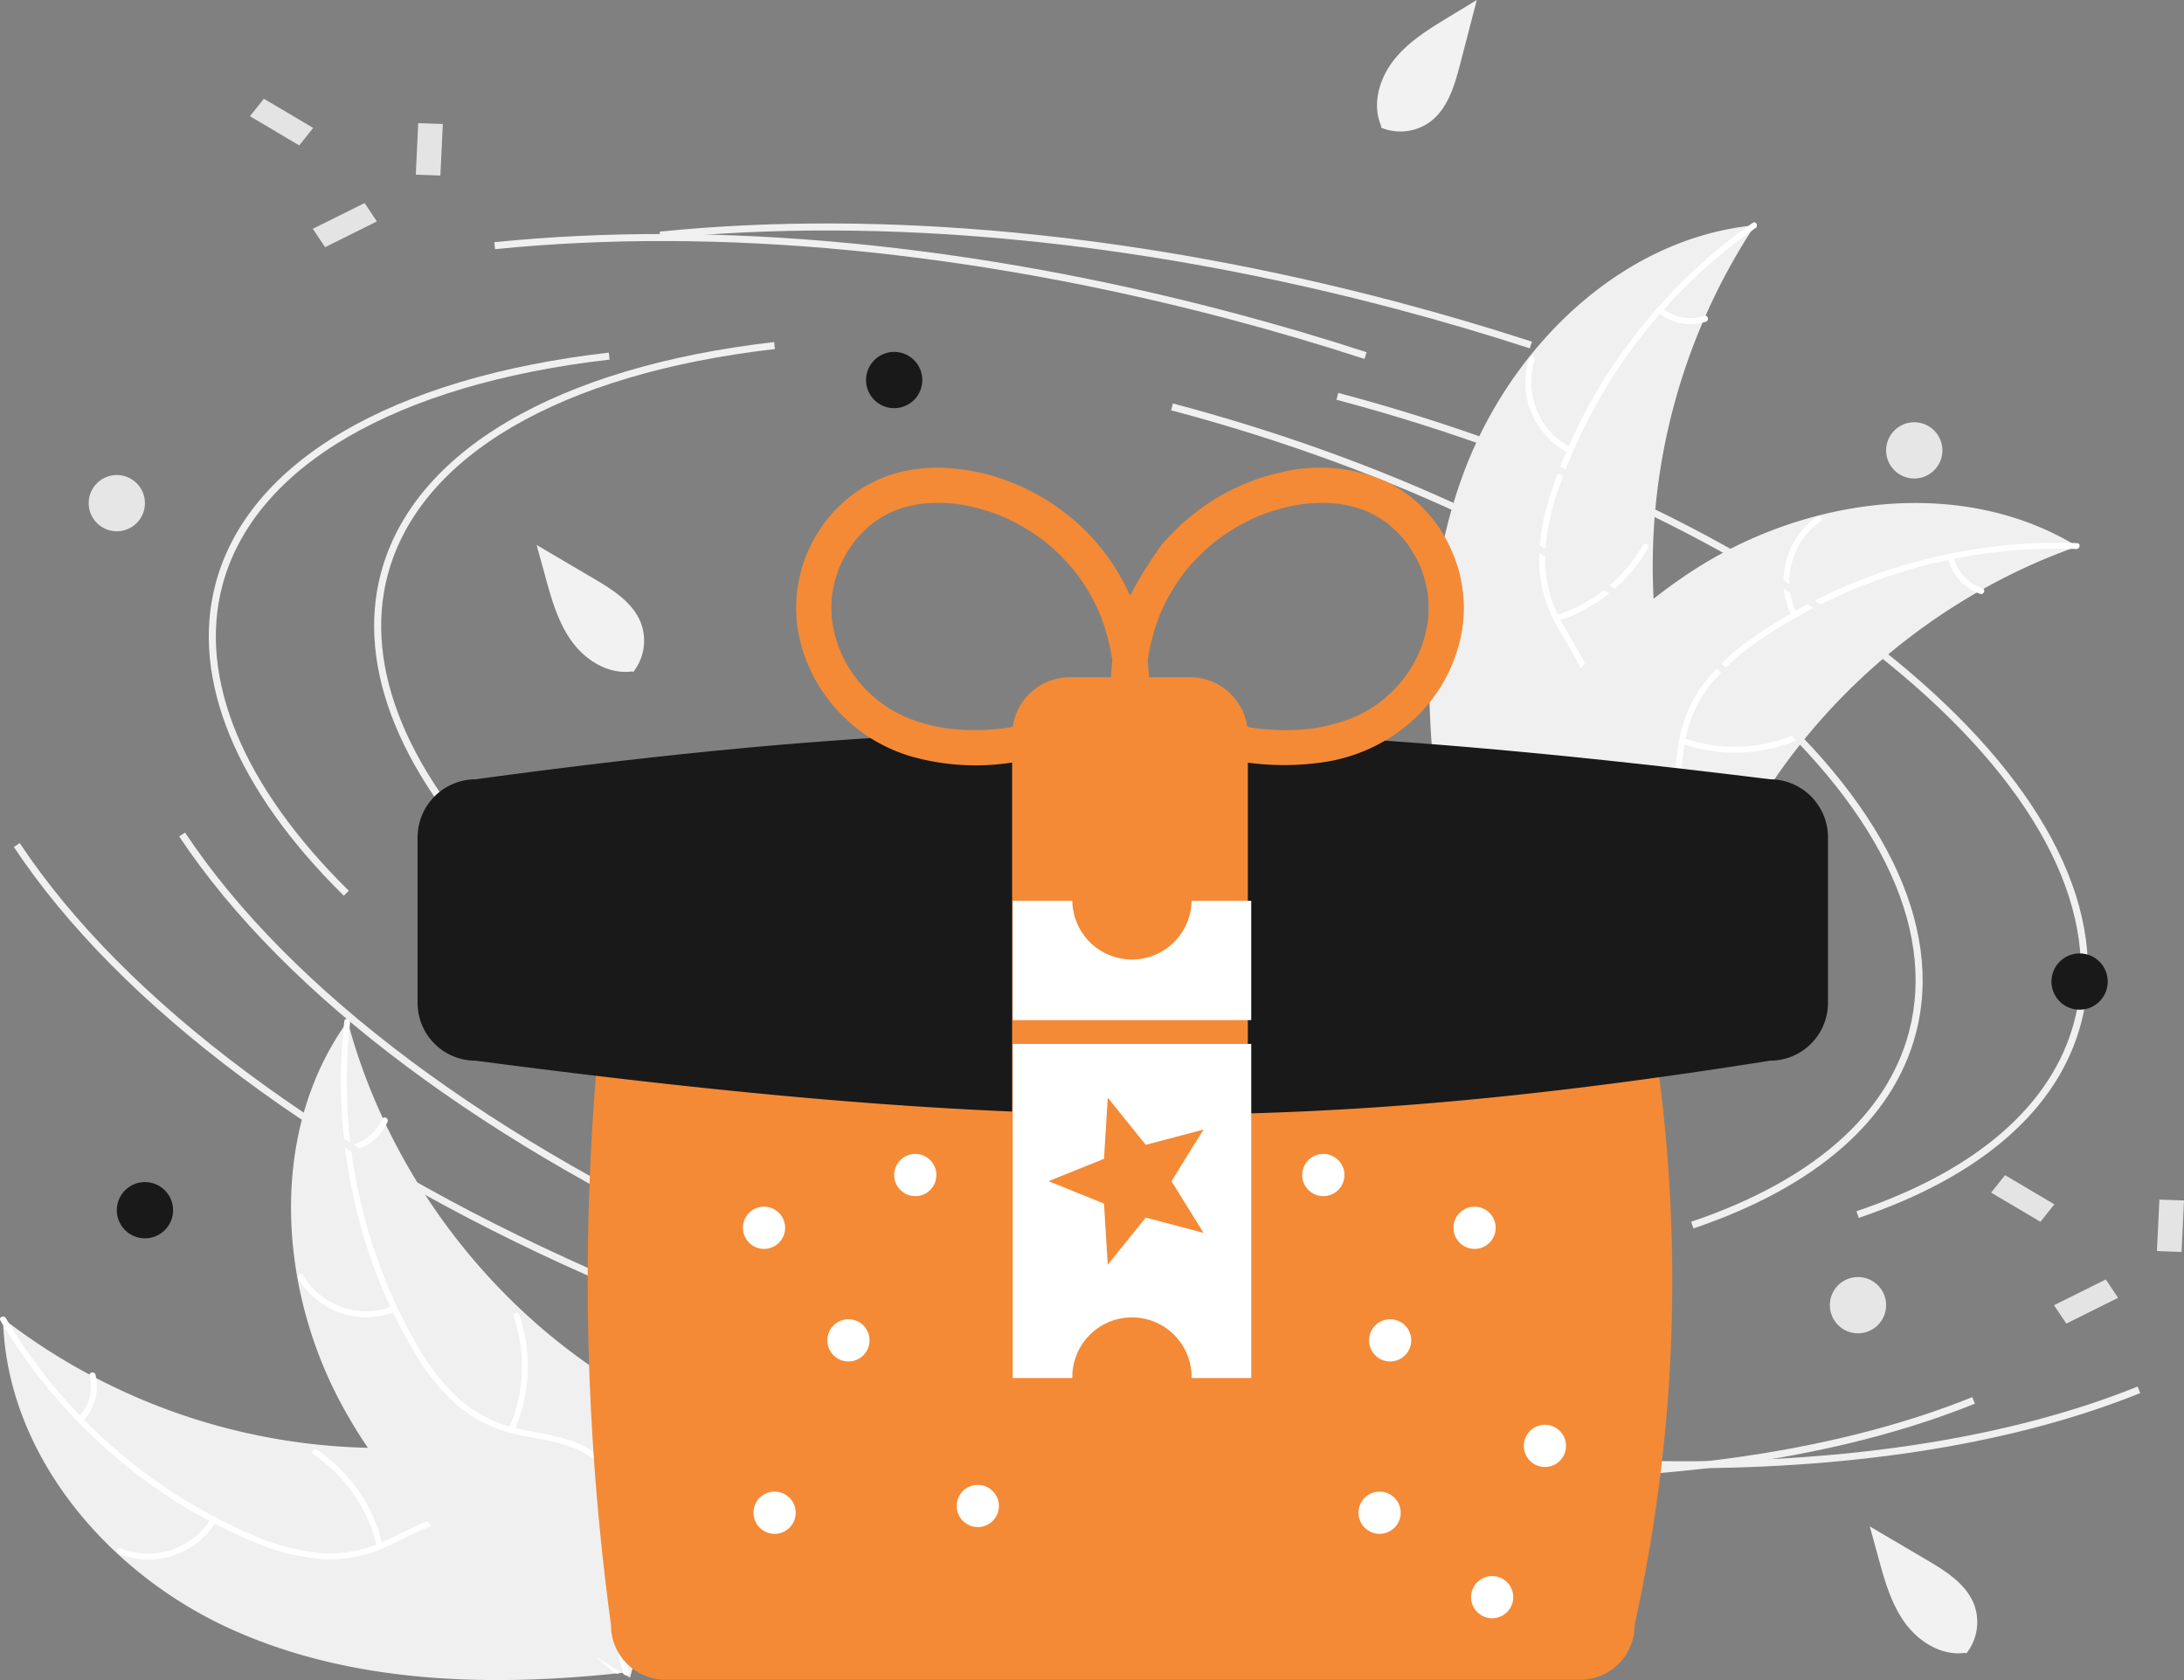 <svg xmlns="http://www.w3.org/2000/svg" width="287.478" height="221.135" viewBox="0 0 287.478 221.135">
  <rect x="0" y="0" width="287.478" height="221.135" fill="#808080" stroke="none"/>
  <g id="Group_596" data-name="Group 596" transform="translate(-63 -210.708)">
    <g id="Group_530" data-name="Group 530" transform="translate(63 210.708)">
      <path id="Path_713" data-name="Path 713" d="M708.218,293.6c6.167-16.581,20.738-30.909,38.347-32.613a81.509,81.509,0,0,0-12.882,54.459c.9,7.365,2.67,15.462-1.3,21.73-2.47,3.9-6.824,6.3-11.311,7.385s-9.164,1-13.78.909l-1.033.51C703.012,328.593,702.051,310.185,708.218,293.6Z" transform="translate(-515.566 -231.338)" fill="#f0f0f0"/>
      <path id="Path_714" data-name="Path 714" d="M749.808,260.824a69.669,69.669,0,0,0-25.883,34.168,30.006,30.006,0,0,0-1.831,9.22,17.207,17.207,0,0,0,2.327,8.752c1.389,2.507,3.1,4.91,3.856,7.71a10.537,10.537,0,0,1-1.48,8.489c-1.991,3.12-4.984,5.34-7.986,7.408-3.334,2.3-6.833,4.629-8.872,8.237-.247.437-.911.028-.664-.408,3.549-6.277,11-8.557,15.553-13.889,2.126-2.488,3.515-5.632,2.858-8.944-.575-2.9-2.337-5.376-3.766-7.9a18.361,18.361,0,0,1-2.594-8.473,27.735,27.735,0,0,1,1.47-9.256,67.592,67.592,0,0,1,9.534-18.852,70.9,70.9,0,0,1,17.112-16.947c.41-.286.775.4.367.688Z" transform="translate(-518.724 -230.81)" fill="#fff"/>
      <path id="Path_715" data-name="Path 715" d="M738.95,313.994a10.453,10.453,0,0,1-5.221-12.487c.154-.478.9-.261.749.217a9.679,9.679,0,0,0,4.881,11.606C739.806,313.556,739.4,314.219,738.95,313.994Z" transform="translate(-532.458 -254.356)" fill="#fff"/>
      <path id="Path_716" data-name="Path 716" d="M742.316,368.311a20.147,20.147,0,0,0,11.427-9.219c.249-.436.913-.027.664.408a20.955,20.955,0,0,1-11.91,9.569C742.017,369.219,741.839,368.46,742.316,368.311Z" transform="translate(-537.491 -287.335)" fill="#fff"/>
      <path id="Path_717" data-name="Path 717" d="M774.628,286.427a5.917,5.917,0,0,0,5.522,1.014c.478-.156.655.6.181.758a6.63,6.63,0,0,1-6.111-1.108.4.4,0,0,1-.128-.536.392.392,0,0,1,.536-.128Z" transform="translate(-555.794 -245.852)" fill="#fff"/>
      <path id="Path_718" data-name="Path 718" d="M791.625,352.086c-.3.106-.591.212-.888.324a77.924,77.924,0,0,0-11.486,5.275c-.287.155-.576.317-.858.48a82.144,82.144,0,0,0-22.984,19.656,79.775,79.775,0,0,0-6.855,10c-2.8,4.835-5.453,10.3-9.567,13.824a13.671,13.671,0,0,1-1.341,1.035l-28.068-6.642c-.056-.047-.114-.088-.171-.135l-1.133-.214c.092-.188.191-.381.284-.569.053-.109.112-.217.165-.326.037-.072.075-.145.1-.212.012-.024.025-.048.036-.066.029-.067.064-.127.092-.188q.829-1.619,1.685-3.233c0-.006,0-.006.009-.011a117.3,117.3,0,0,1,15.573-22.945c.184-.207.37-.42.567-.623a76.127,76.127,0,0,1,9.042-8.518,67.313,67.313,0,0,1,5.541-3.957,55.96,55.96,0,0,1,16.042-6.983c11.325-2.933,23.461-2.212,33.451,3.581C791.122,351.784,791.371,351.931,791.625,352.086Z" transform="translate(-518.184 -280.167)" fill="#f0f0f0"/>
      <path id="Path_719" data-name="Path 719" d="M791.86,359.426a69.668,69.668,0,0,0-41.237,11.7,30,30,0,0,0-7.013,6.259,17.206,17.206,0,0,0-3.412,8.389c-.4,2.838-.48,5.787-1.563,8.478a10.536,10.536,0,0,1-6.292,5.887c-3.468,1.293-7.194,1.263-10.837,1.107-4.044-.173-8.243-.418-12.043,1.235-.461.2-.744-.526-.284-.726,6.613-2.875,13.932-.211,20.78-1.725,3.2-.706,6.2-2.38,7.667-5.421,1.285-2.659,1.371-5.7,1.751-8.577a18.362,18.362,0,0,1,3.03-8.327,27.735,27.735,0,0,1,6.747-6.506,67.591,67.591,0,0,1,18.962-9.312,70.9,70.9,0,0,1,23.866-3.229C792.481,358.674,792.357,359.444,791.86,359.426Z" transform="translate(-518.566 -287.166)" fill="#fff"/>
      <path id="Path_720" data-name="Path 720" d="M813.682,363.565a10.452,10.452,0,0,1,3.349-13.114c.41-.289.878.335.467.624a9.679,9.679,0,0,0-3.091,12.205c.222.45-.5.732-.726.284Z" transform="translate(-577.859 -282.457)" fill="#fff"/>
      <path id="Path_721" data-name="Path 721" d="M781.252,417.946a20.147,20.147,0,0,0,14.674-.482c.461-.2.745.528.284.726a20.956,20.956,0,0,1-15.271.47C780.466,418.492,780.781,417.778,781.252,417.946Z" transform="translate(-559.606 -320.806)" fill="#fff"/>
      <path id="Path_722" data-name="Path 722" d="M863.928,362.656a5.917,5.917,0,0,0,3.8,4.134c.475.163.16.876-.312.714a6.63,6.63,0,0,1-4.212-4.564.4.4,0,0,1,.221-.505.392.392,0,0,1,.505.221Z" transform="translate(-606.773 -289.339)" fill="#fff"/>
      <path id="Path_723" data-name="Path 723" d="M294.8,637.829c-16.068-7.4-29.254-23.013-29.624-40.7a81.509,81.509,0,0,0,53.331,16.958c7.412-.342,15.619-1.495,21.57,2.937,3.7,2.758,5.768,7.28,6.51,11.836s.3,9.213-.134,13.809l.431,1.069C329.3,645.662,310.868,645.23,294.8,637.829Z" transform="translate(-264.775 -423.575)" fill="#f0f0f0"/>
      <path id="Path_724" data-name="Path 724" d="M265.007,596.721a69.669,69.669,0,0,0,32.116,28.389,30,30,0,0,0,9.055,2.522,17.207,17.207,0,0,0,8.9-1.659c2.6-1.2,5.13-2.721,7.979-3.263a10.536,10.536,0,0,1,8.353,2.117c2.961,2.221,4.948,5.373,6.784,8.523,2.038,3.5,4.1,7.163,7.543,9.469.417.279-.041.91-.457.631-5.991-4.013-7.7-11.612-12.675-16.557-2.32-2.308-5.35-3.93-8.7-3.525-2.932.354-5.538,1.924-8.164,3.158a18.362,18.362,0,0,1-8.645,1.947,27.738,27.738,0,0,1-9.119-2.165,67.589,67.589,0,0,1-18.078-10.93,70.9,70.9,0,0,1-15.606-18.342c-.255-.431.461-.742.714-.314Z" transform="translate(-264.239 -423.225)" fill="#fff"/>
      <path id="Path_725" data-name="Path 725" d="M313.214,658.659a10.453,10.453,0,0,1-12.846,4.263c-.465-.19-.192-.92.273-.731a9.679,9.679,0,0,0,11.941-3.99c.259-.43.889.03.631.457Z" transform="translate(-284.764 -458.405)" fill="#fff"/>
      <path id="Path_726" data-name="Path 726" d="M368.754,650.057a20.147,20.147,0,0,0-8.33-12.09c-.416-.281.042-.912.457-.631a20.955,20.955,0,0,1,8.643,12.6C369.638,650.424,368.867,650.544,368.754,650.057Z" transform="translate(-319.153 -446.529)" fill="#fff"/>
      <path id="Path_727" data-name="Path 727" d="M288.372,619.558a5.917,5.917,0,0,0,1.428-5.43c-.12-.488.651-.608.77-.123a6.63,6.63,0,0,1-1.567,6.01.4.4,0,0,1-.544.087A.392.392,0,0,1,288.372,619.558Z" transform="translate(-277.999 -433.05)" fill="#fff"/>
      <path id="Path_728" data-name="Path 728" d="M361.163,505.725c.083.3.167.605.256.91a77.924,77.924,0,0,0,4.393,11.852c.133.3.273.6.414.891a82.144,82.144,0,0,0,17.865,24.4,79.773,79.773,0,0,0,9.449,7.591c4.61,3.158,9.859,6.216,13.062,10.583a13.681,13.681,0,0,1,.931,1.415l-8.742,27.486c-.051.052-.1.107-.148.16l-.3,1.113c-.18-.106-.365-.22-.546-.326-.1-.061-.208-.128-.313-.189-.069-.043-.139-.086-.2-.12-.023-.014-.046-.029-.063-.041-.065-.035-.122-.073-.18-.106q-1.552-.949-3.1-1.924c-.006,0-.006,0-.011-.01a117.293,117.293,0,0,1-21.7-17.261c-.192-.2-.391-.4-.579-.612a76.122,76.122,0,0,1-7.811-9.659,67.288,67.288,0,0,1-3.527-5.824,55.959,55.959,0,0,1-5.752-16.524c-2.069-11.514-.434-23.561,6.1-33.085C360.824,506.2,360.99,505.966,361.163,505.725Z" transform="translate(-315.412 -371.301)" fill="#f0f0f0"/>
      <path id="Path_729" data-name="Path 729" d="M370.273,505.5a69.669,69.669,0,0,0,8.55,42,30,30,0,0,0,5.712,7.466A17.207,17.207,0,0,0,392.643,559c2.8.613,5.734.916,8.335,2.2a10.536,10.536,0,0,1,5.395,6.719c1.027,3.556.716,7.269.285,10.889-.478,4.02-1.039,8.188.322,12.1.165.474-.581.7-.745.229-2.368-6.811.841-13.908-.151-20.851-.463-3.24-1.905-6.359-4.826-8.054-2.554-1.482-5.58-1.8-8.42-2.394a18.361,18.361,0,0,1-8.074-3.65,27.735,27.735,0,0,1-5.978-7.219,67.591,67.591,0,0,1-7.854-19.611,70.9,70.9,0,0,1-1.417-24.042C369.57,504.82,370.329,505,370.273,505.5Z" transform="translate(-324.193 -370.9)" fill="#fff"/>
      <path id="Path_730" data-name="Path 730" d="M368.667,588.382a10.452,10.452,0,0,1-12.824-4.33c-.257-.431.4-.85.658-.419a9.679,9.679,0,0,0,11.937,4c.465-.188.691.559.229.745Z" transform="translate(-316.594 -415.754)" fill="#fff"/>
      <path id="Path_731" data-name="Path 731" d="M420.671,610.568A20.146,20.146,0,0,0,421.3,595.9c-.163-.475.582-.7.745-.229a20.955,20.955,0,0,1-.684,15.263C421.155,611.393,420.468,611.025,420.671,610.568Z" transform="translate(-353.681 -422.592)" fill="#fff"/>
      <path id="Path_732" data-name="Path 732" d="M371.127,538.98a5.916,5.916,0,0,0,4.409-3.475c.2-.462.886-.093.689.365a6.63,6.63,0,0,1-4.869,3.855.4.4,0,0,1-.487-.258A.392.392,0,0,1,371.127,538.98Z" transform="translate(-325.211 -388.211)" fill="#fff"/>
      <path id="Path_733" data-name="Path 733" d="M397.051,368.38c-14.2-13.977-20.2-28.559-16.886-41.059,4.247-16.041,23.112-27.132,51.76-30.429l.106.92c-28.249,3.251-46.827,14.093-50.971,29.746-3.22,12.165,2.689,26.428,16.641,40.162Z" transform="translate(-330.029 -251.87)" fill="#f0f0f0"/>
      <path id="Path_734" data-name="Path 734" d="M582.059,531.952a222.264,222.264,0,0,1-56.1-7.7c-23.653-6.262-45.341-15.714-62.718-27.334l.515-.77c17.293,11.564,38.885,20.972,62.44,27.208,21.287,5.636,42.733,8.247,62.012,7.558l.034.925Q585.184,531.953,582.059,531.952Z" transform="translate(-378.046 -365.827)" fill="#f0f0f0"/>
      <path id="Path_735" data-name="Path 735" d="M743.919,421.122l-.3-.877c15.849-5.359,25.761-13.99,28.666-24.963,3.693-13.949-4.33-30.137-22.59-45.58-18.353-15.522-44.82-28.4-74.524-36.265l.237-.9c29.834,7.9,56.429,20.844,74.885,36.453,18.549,15.687,26.677,32.21,22.888,46.524C770.2,406.806,760.076,415.659,743.919,421.122Z" transform="translate(-499.254 -260.819)" fill="#f0f0f0"/>
      <path id="Path_736" data-name="Path 736" d="M394.89,504.632c-34.82-15.443-61.651-35.478-75.551-56.416l.771-.512c13.8,20.792,40.494,40.709,75.155,56.082Z" transform="translate(-295.751 -338.119)" fill="#f0f0f0"/>
      <path id="Path_737" data-name="Path 737" d="M767.149,628.8q-5.387,0-10.958-.241l.04-.925c27.718,1.2,52.173-2.117,70.728-9.594l.346.859C811.119,625.423,790.489,628.8,767.149,628.8Z" transform="translate(-545.586 -435.536)" fill="#f0f0f0"/>
      <path id="Path_738" data-name="Path 738" d="M581.6,276.868c-5.755-1.874-11.675-3.618-17.594-5.186-34.065-9.018-67.552-12.22-96.841-9.258l-.093-.921c29.4-2.972,63,.238,97.171,9.284,5.936,1.572,11.873,3.321,17.644,5.2Z" transform="translate(-380.238 -231.015)" fill="#f0f0f0"/>
      <path id="Path_739" data-name="Path 739" d="M346.218,371.625c-14.2-13.977-20.2-28.559-16.886-41.059,4.247-16.041,23.112-27.132,51.76-30.429l.106.92c-28.249,3.251-46.827,14.093-50.971,29.746-3.22,12.165,2.689,26.428,16.641,40.162Z" transform="translate(-300.958 -253.725)" fill="#f0f0f0"/>
      <path id="Path_740" data-name="Path 740" d="M531.227,535.2a222.265,222.265,0,0,1-56.1-7.7c-23.653-6.262-45.341-15.714-62.718-27.334l.515-.77c17.293,11.564,38.885,20.972,62.44,27.208,21.287,5.636,42.733,8.247,62.012,7.558l.033.925Q534.351,535.2,531.227,535.2Z" transform="translate(-348.975 -367.682)" fill="#f0f0f0"/>
      <path id="Path_741" data-name="Path 741" d="M693.087,424.366l-.3-.877c15.849-5.359,25.761-13.99,28.666-24.963,3.693-13.949-4.33-30.137-22.59-45.58-18.354-15.522-44.82-28.4-74.524-36.265l.237-.9c29.834,7.9,56.429,20.844,74.885,36.453,18.549,15.687,26.677,32.21,22.888,46.524C719.363,410.051,709.244,418.9,693.087,424.366Z" transform="translate(-470.182 -262.675)" fill="#f0f0f0"/>
      <path id="Path_742" data-name="Path 742" d="M344.057,507.876c-34.82-15.443-61.651-35.478-75.551-56.416l.771-.512c13.8,20.792,40.494,40.709,75.155,56.081Z" transform="translate(-266.68 -339.975)" fill="#f0f0f0"/>
      <path id="Path_743" data-name="Path 743" d="M716.316,632.047q-5.387,0-10.958-.241l.04-.925c27.718,1.2,52.174-2.117,70.728-9.594l.346.859C760.286,628.668,739.656,632.047,716.316,632.047Z" transform="translate(-516.515 -437.391)" fill="#f0f0f0"/>
      <path id="Path_744" data-name="Path 744" d="M530.765,280.112c-5.755-1.874-11.675-3.618-17.594-5.186-34.065-9.018-67.552-12.22-96.841-9.258l-.093-.921c29.4-2.972,63,.238,97.171,9.284,5.936,1.572,11.873,3.321,17.644,5.2Z" transform="translate(-351.166 -232.87)" fill="#f0f0f0"/>
      <path id="Path_745" data-name="Path 745" d="M455.189,462.691a7.185,7.185,0,0,0-7.177,7.177,337.222,337.222,0,0,0-2.723,60.639c.054,1.293.115,2.476.185,3.617.1,1.885.231,3.874.384,5.914.088,1.2.181,2.411.282,3.614.17,1.96.357,3.951.555,5.918.125,1.2.254,2.41.393,3.612.266,2.362.567,4.784.921,7.4a7.194,7.194,0,0,0,7.179,7.208H575.571a7.185,7.185,0,0,0,7.177-7.177l.005-.05c.536-2.443,1.036-4.933,1.485-7.4.24-1.3.447-2.482.634-3.612.338-2.056.638-4.047.892-5.916.174-1.255.331-2.47.467-3.613.224-1.871.427-3.8.62-5.911.106-1.145.2-2.328.3-3.616h0a210.51,210.51,0,0,0-4.394-60.583l-.005-.05a7.185,7.185,0,0,0-7.177-7.177Z" transform="translate(-367.584 -346.69)" fill="#f48a36"/>
      <path id="Path_746" data-name="Path 746" d="M490.132,466.9c-26.084,0-53.723-2.37-89.9-7.112h0A7.613,7.613,0,0,1,392.673,453a6.982,6.982,0,0,1-.048-.845V430.393a1.093,1.093,0,0,1,.006-.139,7.656,7.656,0,0,1,7.633-7.5c62.935-8.557,101.166-8.556,170.416,0h0a7.655,7.655,0,0,1,7.6,7.523.833.833,0,0,1,0,.114v21.761a7.012,7.012,0,0,1-.048.847,7.623,7.623,0,0,1-7.592,6.793C540.733,464.534,516.21,466.9,490.132,466.9Z" transform="translate(-337.663 -320.18)" fill="#191919"/>
      <path id="Path_747" data-name="Path 747" d="M598.874,472.654H583.048a7.606,7.606,0,0,1-7.6-7.6v-57.5a7.606,7.606,0,0,1,7.6-7.6h15.826a7.606,7.606,0,0,1,7.6,7.6v57.5A7.606,7.606,0,0,1,598.874,472.654Z" transform="translate(-442.221 -310.815)" fill="#f48a36"/>
      <path id="Path_748" data-name="Path 748" d="M596.822,352.095a20.068,20.068,0,0,0-.6-3.19,20.685,20.685,0,0,0-1.173-3.054,17.974,17.974,0,0,0-8.093-8.4,21.577,21.577,0,0,0-14.211-1.3,28.084,28.084,0,0,0-10.978,5.14,28.544,28.544,0,0,0-4.579,4.318,56.031,56.031,0,0,0-4.211,6.753,28.108,28.108,0,0,0-6.247-8.936,29.371,29.371,0,0,0-10.761-6.5,27.114,27.114,0,0,0-6.6-1.341,20.989,20.989,0,0,0-7.075.617,17.822,17.822,0,0,0-10.088,7.374,18.6,18.6,0,0,0-3.151,11.346,19.085,19.085,0,0,0,1.3,5.925,22.6,22.6,0,0,0,1.418,2.975,23.151,23.151,0,0,0,1.885,2.7,21.353,21.353,0,0,0,10.49,6.986,31.221,31.221,0,0,0,13.587.766,63.938,63.938,0,0,0,13.49-3.806c.584-.22,1.165-.446,1.747-.67a85.645,85.645,0,0,0,11.882,3.855,35.778,35.778,0,0,0,13.987.561,22.444,22.444,0,0,0,11.6-5.666A20.828,20.828,0,0,0,596.45,358.1a18.012,18.012,0,0,0,.371-6.009Zm-60.293,17.7a31.187,31.187,0,0,1-7.564.044,23.475,23.475,0,0,1-5.26-1.4,16.539,16.539,0,0,1-8.863-8.8,17.707,17.707,0,0,1-1.073-3.9,16.144,16.144,0,0,1,0-3.578,16.84,16.84,0,0,1,1.006-3.651,17.207,17.207,0,0,1,1.888-3.233,16.226,16.226,0,0,1,2.436-2.447,14.832,14.832,0,0,1,2.729-1.6,16.676,16.676,0,0,1,3.569-.955,21.12,21.12,0,0,1,4.975.039,25.73,25.73,0,0,1,5.73,1.58,27.044,27.044,0,0,1,5.518,3.217,26.484,26.484,0,0,1,4.264,4.251,26.128,26.128,0,0,1,3.1,5.346,27.079,27.079,0,0,1,1.667,6.162l0,.031a28.075,28.075,0,0,0-.182,3.2c0,.412.019.823.039,1.233a2.46,2.46,0,0,0-.482.649,77.776,77.776,0,0,1-9.9,3.138Q538.348,369.531,536.529,369.79Zm55.661-14.055a17.7,17.7,0,0,1-1.073,3.9,16.447,16.447,0,0,1-8.863,8.8,23.478,23.478,0,0,1-5.26,1.4,31.194,31.194,0,0,1-7.578-.046,62.807,62.807,0,0,1-12.991-3.622c-.174-.065-.346-.133-.519-.2a2.416,2.416,0,0,0-.462-.642,27.716,27.716,0,0,0-.138-4.469,27.086,27.086,0,0,1,1.665-6.15,26.131,26.131,0,0,1,3.1-5.346,26.484,26.484,0,0,1,4.264-4.251,27.044,27.044,0,0,1,5.518-3.217,25.733,25.733,0,0,1,5.73-1.58,21.124,21.124,0,0,1,4.975-.039,16.682,16.682,0,0,1,3.569.955,14.831,14.831,0,0,1,2.729,1.6,16.225,16.225,0,0,1,2.436,2.447,17.2,17.2,0,0,1,1.888,3.233,16.841,16.841,0,0,1,1.006,3.651,16.14,16.14,0,0,1,0,3.578Z" transform="translate(-404.237 -273.951)" fill="#f48a36"/>
      <circle id="Ellipse_117" data-name="Ellipse 117" cx="2.778" cy="2.778" r="2.778" transform="translate(97.79 158.829)" fill="#fff"/>
      <circle id="Ellipse_118" data-name="Ellipse 118" cx="2.778" cy="2.778" r="2.778" transform="translate(117.7 151.884)" fill="#fff"/>
      <circle id="Ellipse_119" data-name="Ellipse 119" cx="2.778" cy="2.778" r="2.778" transform="translate(108.903 173.645)" fill="#fff"/>
      <circle id="Ellipse_120" data-name="Ellipse 120" cx="2.778" cy="2.778" r="2.778" transform="translate(191.318 158.829)" fill="#fff"/>
      <circle id="Ellipse_121" data-name="Ellipse 121" cx="2.778" cy="2.778" r="2.778" transform="translate(171.409 151.884)" fill="#fff"/>
      <circle id="Ellipse_122" data-name="Ellipse 122" cx="2.778" cy="2.778" r="2.778" transform="translate(180.206 173.645)" fill="#fff"/>
      <circle id="Ellipse_123" data-name="Ellipse 123" cx="2.778" cy="2.778" r="2.778" transform="translate(193.633 207.445)" fill="#fff"/>
      <circle id="Ellipse_124" data-name="Ellipse 124" cx="2.778" cy="2.778" r="2.778" transform="translate(200.578 187.536)" fill="#fff"/>
      <circle id="Ellipse_125" data-name="Ellipse 125" cx="2.778" cy="2.778" r="2.778" transform="translate(178.817 196.333)" fill="#fff"/>
      <circle id="Ellipse_126" data-name="Ellipse 126" cx="2.778" cy="2.778" r="2.778" transform="translate(125.93 195.445)" fill="#fff"/>
      <circle id="Ellipse_128" data-name="Ellipse 128" cx="2.778" cy="2.778" r="2.778" transform="translate(99.18 196.333)" fill="#fff"/>
      <path id="Path_2961" data-name="Path 2961" d="M688.159,208.52a6.637,6.637,0,0,0,6.464-.759c2.349-1.752,3.23-4.811,3.968-7.647l2.179-8.39-3.681,2.235c-2.647,1.607-5.355,3.267-7.265,5.706s-2.877,5.857-1.618,8.688" transform="translate(-506.381 -191.724)" fill="#f2f2f2"/>
      <path id="Path_2961-2" data-name="Path 2961" d="M441.944,376.021a6.638,6.638,0,0,0,1.04-6.425c-1.042-2.74-3.742-4.424-6.268-5.911l-7.472-4.394,1.141,4.152c.82,2.986,1.675,6.045,3.5,8.55s4.845,4.371,7.913,3.936" transform="translate(-358.605 -287.556)" fill="#f2f2f2"/>
      <path id="Path_2961-3" data-name="Path 2961" d="M851.849,677.772a6.638,6.638,0,0,0,1.04-6.425c-1.042-2.739-3.742-4.424-6.268-5.91l-7.472-4.394,1.141,4.152c.82,2.986,1.675,6.045,3.5,8.55s4.845,4.372,7.913,3.936" transform="translate(-593.031 -460.128)" fill="#f2f2f2"/>
      <circle id="Ellipse_129" data-name="Ellipse 129" cx="3.704" cy="3.704" r="3.704" transform="translate(113.996 46.318)" fill="#191919"/>
      <circle id="Ellipse_130" data-name="Ellipse 130" cx="3.704" cy="3.704" r="3.704" transform="translate(15.375 155.588)" fill="#191919"/>
      <circle id="Ellipse_131" data-name="Ellipse 131" cx="3.704" cy="3.704" r="3.704" transform="translate(270.03 125.493)" fill="#191919"/>
      <circle id="Ellipse_132" data-name="Ellipse 132" cx="3.704" cy="3.704" r="3.704" transform="translate(11.671 62.523)" fill="#e6e6e6"/>
      <circle id="Ellipse_133" data-name="Ellipse 133" cx="3.704" cy="3.704" r="3.704" transform="translate(240.86 168.089)" fill="#e6e6e6"/>
      <circle id="Ellipse_134" data-name="Ellipse 134" cx="3.704" cy="3.704" r="3.704" transform="translate(248.268 55.578)" fill="#e6e6e6"/>
      <path id="Path_749" data-name="Path 749" d="M463.5,467.134a1.1,1.1,0,0,1-1.532.116,1.232,1.232,0,0,1,.007-1.786c1.325-1.59,3.515.089,3.811,1.668a3.972,3.972,0,0,1-1.869,3.956,4.276,4.276,0,0,1-4.773-.625c-2.71-2.236-1.972-6.712,1.038-8.33,1.921-1.032,4.35-.579,6.243.286a52,52,0,0,1,5.933,3.709,33.079,33.079,0,0,0,14.288,4.879c.888.091.882-1.3,0-1.389a31.773,31.773,0,0,1-8.21-1.977,36.079,36.079,0,0,1-7.377-4.049c-2.32-1.59-4.743-3.135-7.614-3.4a6.605,6.605,0,0,0-6.089,2.649,6.746,6.746,0,0,0-1.014,5.917,6.247,6.247,0,0,0,4.762,4.1,5.107,5.107,0,0,0,5.384-2.487,4.737,4.737,0,0,0-.574-5.8,3.685,3.685,0,0,0-3.583-.974,3.152,3.152,0,0,0-2.131,2.713c-.154,2.372,3.213,3.558,4.5,1.522.479-.758-.722-1.456-1.2-.7Z" transform="translate(-373.94 -345.236)" fill="#191919"/>
      <path id="Path_750" data-name="Path 750" d="M719.106,467.134a1.1,1.1,0,0,0,1.532.116,1.232,1.232,0,0,0-.007-1.786c-1.325-1.59-3.515.089-3.811,1.668a3.973,3.973,0,0,0,1.869,3.956,4.276,4.276,0,0,0,4.773-.625c2.71-2.236,1.972-6.712-1.038-8.33-1.921-1.032-4.35-.579-6.243.286a52.014,52.014,0,0,0-5.933,3.709,33.079,33.079,0,0,1-14.288,4.879c-.888.091-.882-1.3,0-1.389a31.775,31.775,0,0,0,8.21-1.977,36.077,36.077,0,0,0,7.377-4.049c2.32-1.59,4.743-3.135,7.614-3.4a6.605,6.605,0,0,1,6.089,2.649,6.746,6.746,0,0,1,1.014,5.917,6.247,6.247,0,0,1-4.762,4.1,5.107,5.107,0,0,1-5.384-2.488,4.737,4.737,0,0,1,.574-5.8,3.685,3.685,0,0,1,3.583-.974,3.152,3.152,0,0,1,2.131,2.713c.154,2.372-3.213,3.558-4.5,1.522-.479-.758.722-1.456,1.2-.7Z" transform="translate(-510.762 -345.236)" fill="#191919"/>
      <path id="Path_751" data-name="Path 751" d="M85.176,34.2l-1.835,2.3-6.489-3.838,1.834-2.3Z" transform="translate(-43.952 -17.364)" fill="#e4e4e4"/>
      <path id="Path_752" data-name="Path 752" d="M103,62.43l1.62,2.418-6.817,3.391-1.62-2.418Z" transform="translate(-55.009 -35.704)" fill="#e4e4e4"/>
      <path id="Path_753" data-name="Path 753" d="M128.162,37.872l3.238.115-.322,6.776-3.239-.114Z" transform="translate(-73.111 -21.659)" fill="#e4e4e4"/>
      <path id="Path_754" data-name="Path 754" d="M620.54,365.153l-1.835,2.3-6.489-3.838,1.835-2.3Z" transform="translate(-350.127 -206.636)" fill="#e4e4e4"/>
      <path id="Path_755" data-name="Path 755" d="M638.369,393.383l1.62,2.418-6.817,3.391-1.62-2.418Z" transform="translate(-361.185 -224.976)" fill="#e4e4e4"/>
      <path id="Path_756" data-name="Path 756" d="M663.527,368.825l3.238.115-.322,6.776L663.2,375.6Z" transform="translate(-379.287 -210.931)" fill="#e4e4e4"/>
    </g>
    <g id="noun_movie_ticket_1807367" data-name="noun_movie ticket_1807367" transform="translate(166.298 402.084) rotate(-90)">
      <g id="Group_531" data-name="Group 531" transform="translate(10 30)">
        <path id="Path_757" data-name="Path 757" d="M10,982.362v7.851a7.851,7.851,0,1,1,0,15.7v7.851H53.966v-31.4Zm47.106,0v31.4h15.7v-7.851a7.851,7.851,0,0,1,0-15.7v-7.851Zm-21.2,4.711,2.944,7.311,8.047.491-6.207,5.005,2.012,7.606-6.8-4.22-6.8,4.22,2.012-7.606-6.207-5.005,8.047-.491Z" transform="translate(-10 -982.362)" fill="#fff"/>
      </g>
    </g>
  </g>
</svg>
